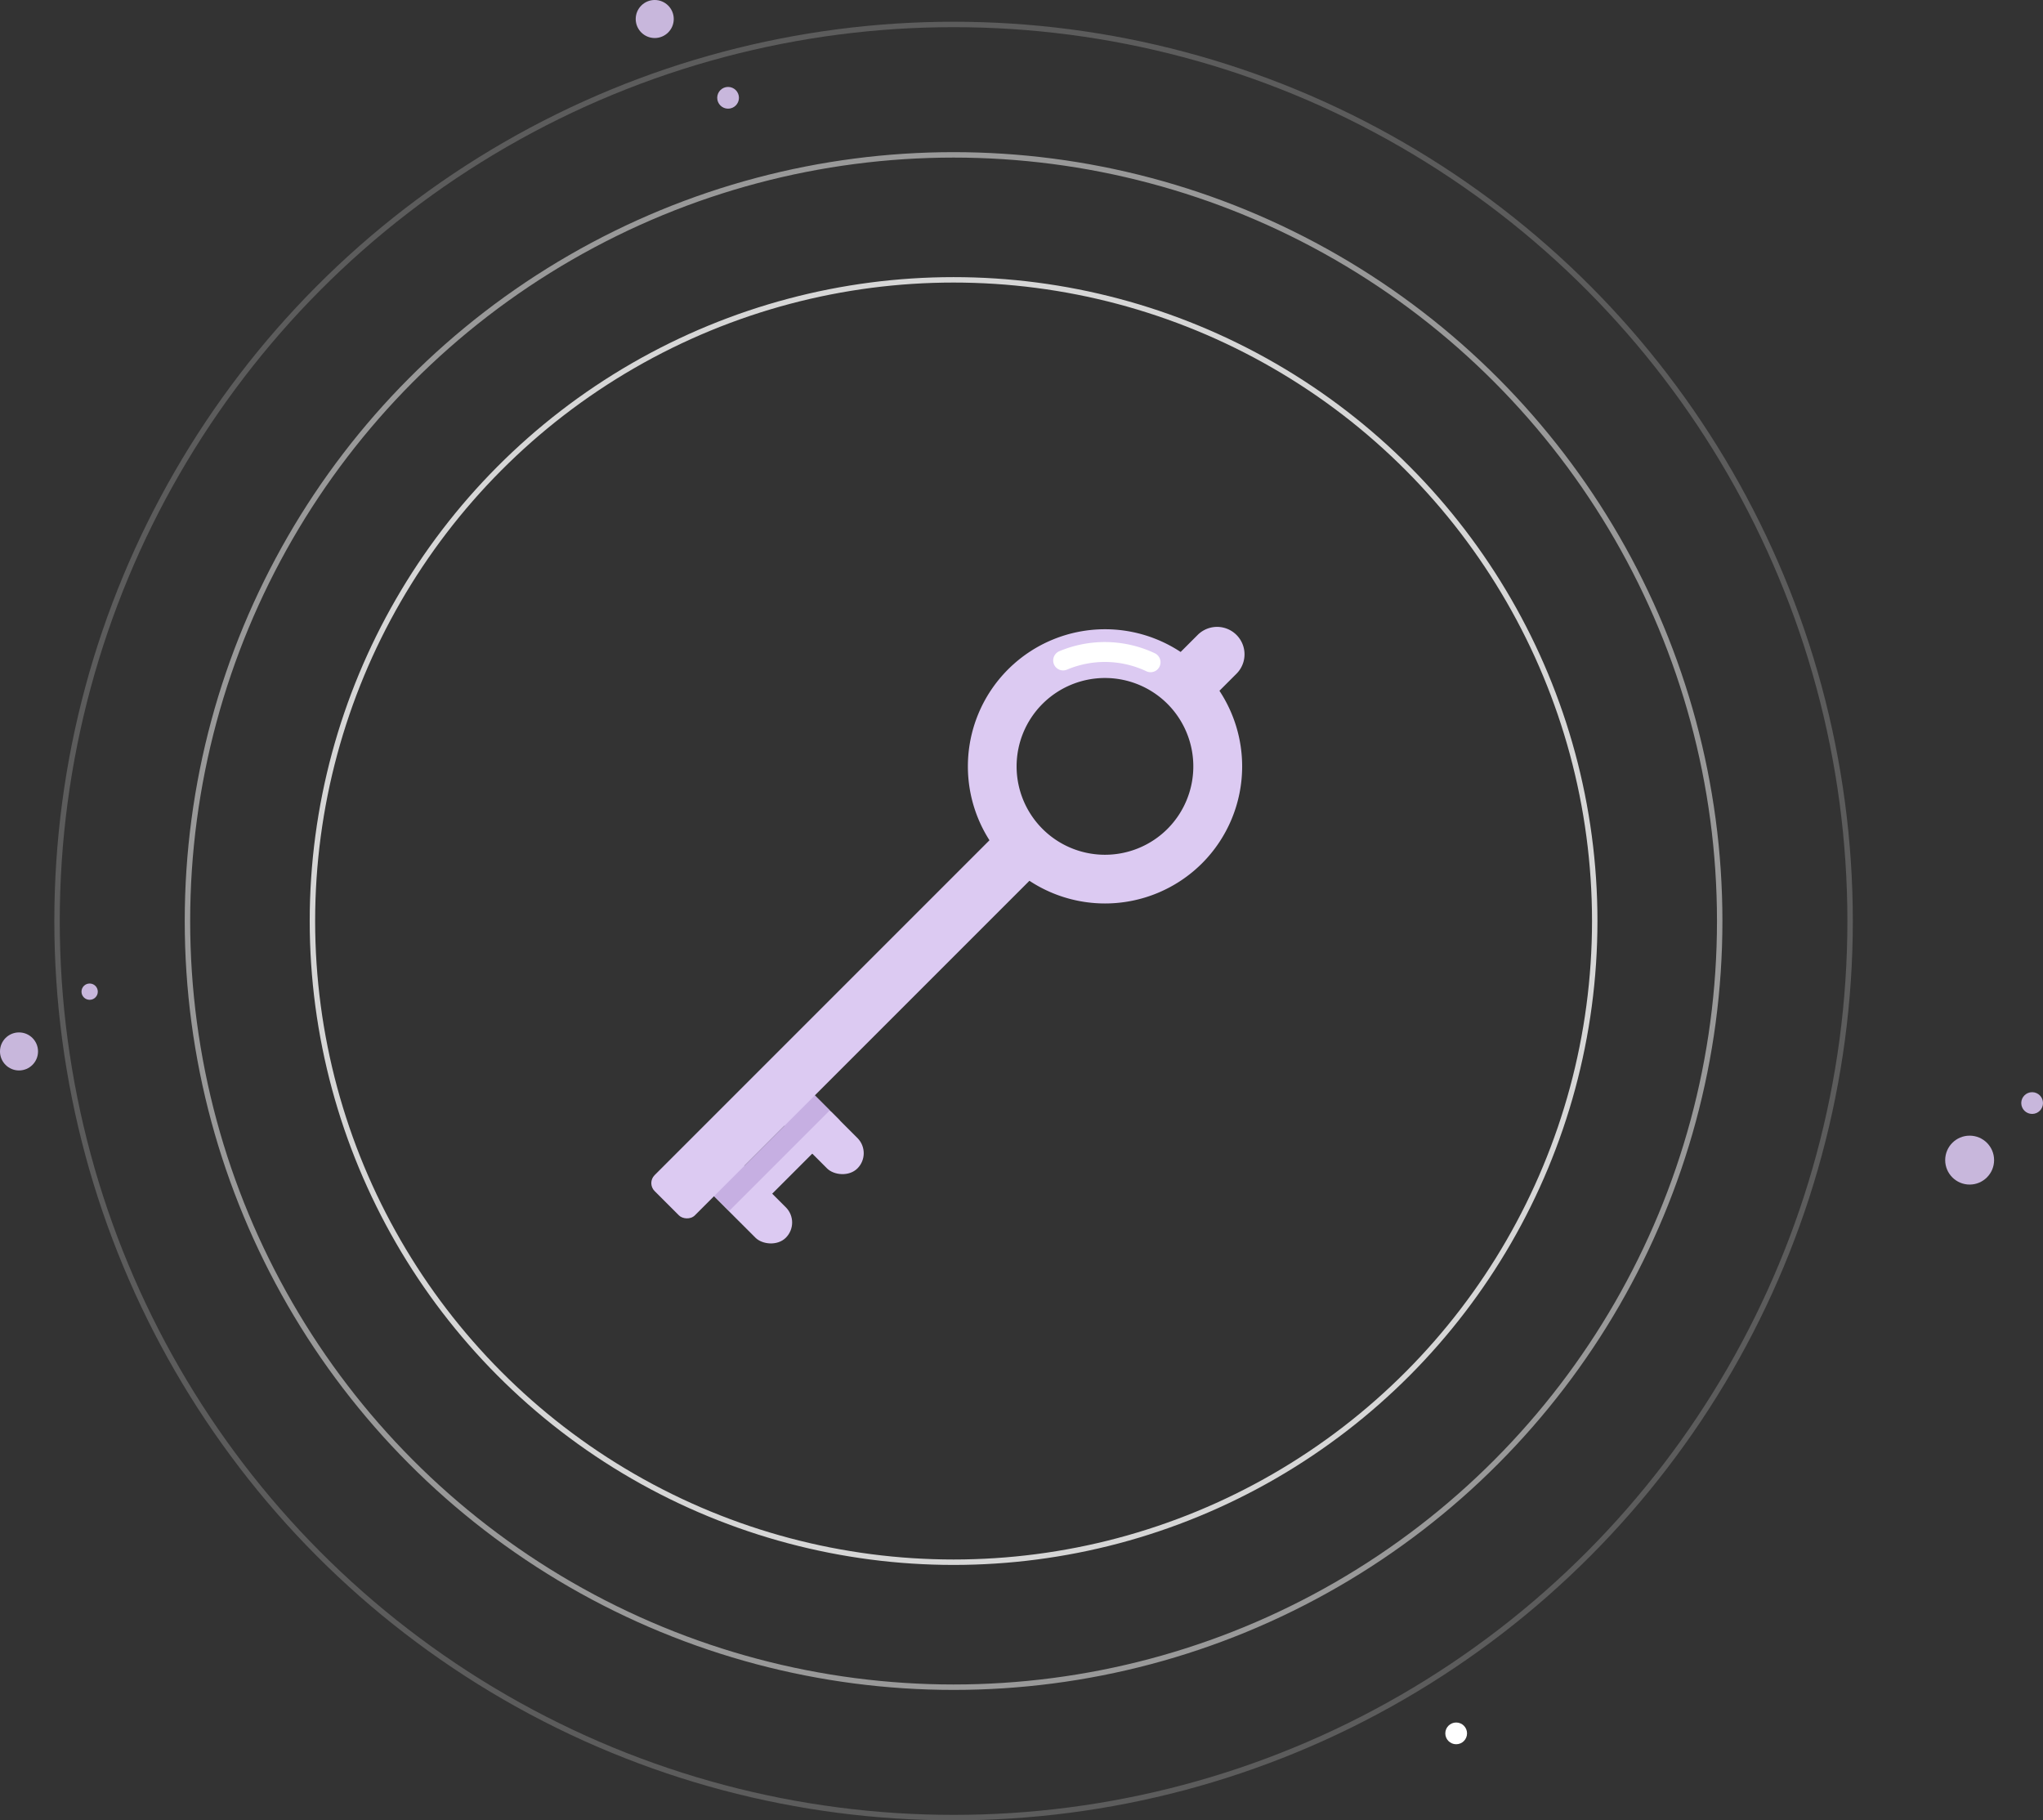 <svg xmlns="http://www.w3.org/2000/svg" width="376" height="335" viewBox="0 0 376 335">
  <rect x="0" y="0" width="376" height="335" fill="#333333" stroke="none"/>
  <g id="illust" transform="translate(5.999 -296)">
    <g id="circle_line" data-name="circle line" transform="translate(3.613 300)">
      <g id="타원_19" data-name="타원 19" transform="translate(47.387 47)" fill="none" stroke="#fff" stroke-width="1" opacity="0.8">
        <circle cx="118.5" cy="118.5" r="118.5" stroke="none"/>
        <circle cx="118.5" cy="118.5" r="118" fill="none"/>
      </g>
      <g id="타원_33" data-name="타원 33" transform="translate(24.387 24)" fill="none" stroke="#fff" stroke-width="1" opacity="0.5">
        <circle cx="141.5" cy="141.5" r="141.5" stroke="none"/>
        <circle cx="141.5" cy="141.5" r="141" fill="none"/>
      </g>
      <g id="타원_34" data-name="타원 34" transform="translate(0.387)" fill="none" stroke="#fff" stroke-width="1" opacity="0.2">
        <circle cx="165.5" cy="165.5" r="165.5" stroke="none"/>
        <circle cx="165.5" cy="165.5" r="165" fill="none"/>
      </g>
    </g>
    <g id="particles" transform="translate(-4.07 300.96)">
      <circle id="타원_35" data-name="타원 35" cx="2" cy="2" r="2" transform="translate(370.07 196.039)" fill="#c8b7dc"/>
      <circle id="타원_38" data-name="타원 38" cx="1.5" cy="1.5" r="1.5" transform="translate(13.07 176.039)" fill="#c8b7dc"/>
      <circle id="타원_36" data-name="타원 36" cx="4.5" cy="4.5" r="4.5" transform="translate(356.07 204.039)" fill="#c8b7dc"/>
      <circle id="타원_39" data-name="타원 39" cx="3.5" cy="3.5" r="3.5" transform="translate(115.07 -4.961)" fill="#c8b7dc"/>
      <circle id="타원_40" data-name="타원 40" cx="2" cy="2" r="2" transform="translate(130.07 11.039)" fill="#c8b7dc"/>
      <circle id="타원_42" data-name="타원 42" cx="2" cy="2" r="2" transform="translate(264.07 312.039)" fill="#fff"/>
      <circle id="타원_37" data-name="타원 37" cx="3.5" cy="3.5" r="3.5" transform="translate(-1.93 185.039)" fill="#c8b7dc"/>
    </g>
    <g id="key" transform="translate(99 499.718) rotate(-45)">
      <g id="그룹_952" data-name="그룹 952" transform="translate(0 0)">
        <rect id="사각형_704" data-name="사각형 704" width="7.911" height="18.985" rx="3.955" transform="translate(25.388 26.352)" fill="#dccaf2"/>
        <rect id="사각형_705" data-name="사각형 705" width="7.911" height="18.985" rx="3.955" transform="translate(7.053 26.053)" fill="#dccaf2"/>
        <path id="패스_517" data-name="패스 517" d="M0,10.1V0H7.852a5.048,5.048,0,1,1,0,10.1Z" transform="translate(135.193 20.191)" fill="#dccaf2"/>
        <rect id="사각형_702" data-name="사각형 702" width="95.766" height="10.47" rx="2.068" transform="translate(0 19.817)" fill="#dccaf2"/>
        <path id="패스_519" data-name="패스 519" d="M0,25.239A25.239,25.239,0,1,1,25.239,50.479,25.268,25.268,0,0,1,0,25.239Zm41.5,0A16.265,16.265,0,1,0,25.239,41.5,16.285,16.285,0,0,0,41.5,25.239Z" transform="translate(88.64 0)" fill="#dccaf2"/>
      </g>
      <rect id="사각형_706" data-name="사각형 706" width="26.174" height="3.891" rx="1" transform="translate(33.3 37.534) rotate(180)" fill="#dccaf2"/>
      <rect id="사각형_703" data-name="사각형 703" width="26.174" height="3.891" transform="translate(33.3 34.178) rotate(180)" fill="#c6afe2"/>
      <path id="패스_520" data-name="패스 520" d="M13.444,15.222a1.819,1.819,0,0,1-2.182-1.147A17.916,17.916,0,0,0,1.15,3.537,1.824,1.824,0,0,1,.113,1.213,1.847,1.847,0,0,1,2.523.132,21.6,21.6,0,0,1,14.708,12.84,1.837,1.837,0,0,1,13.444,15.222Z" transform="translate(120.378 4.167)" fill="#fff"/>
    </g>
  </g>
</svg>
